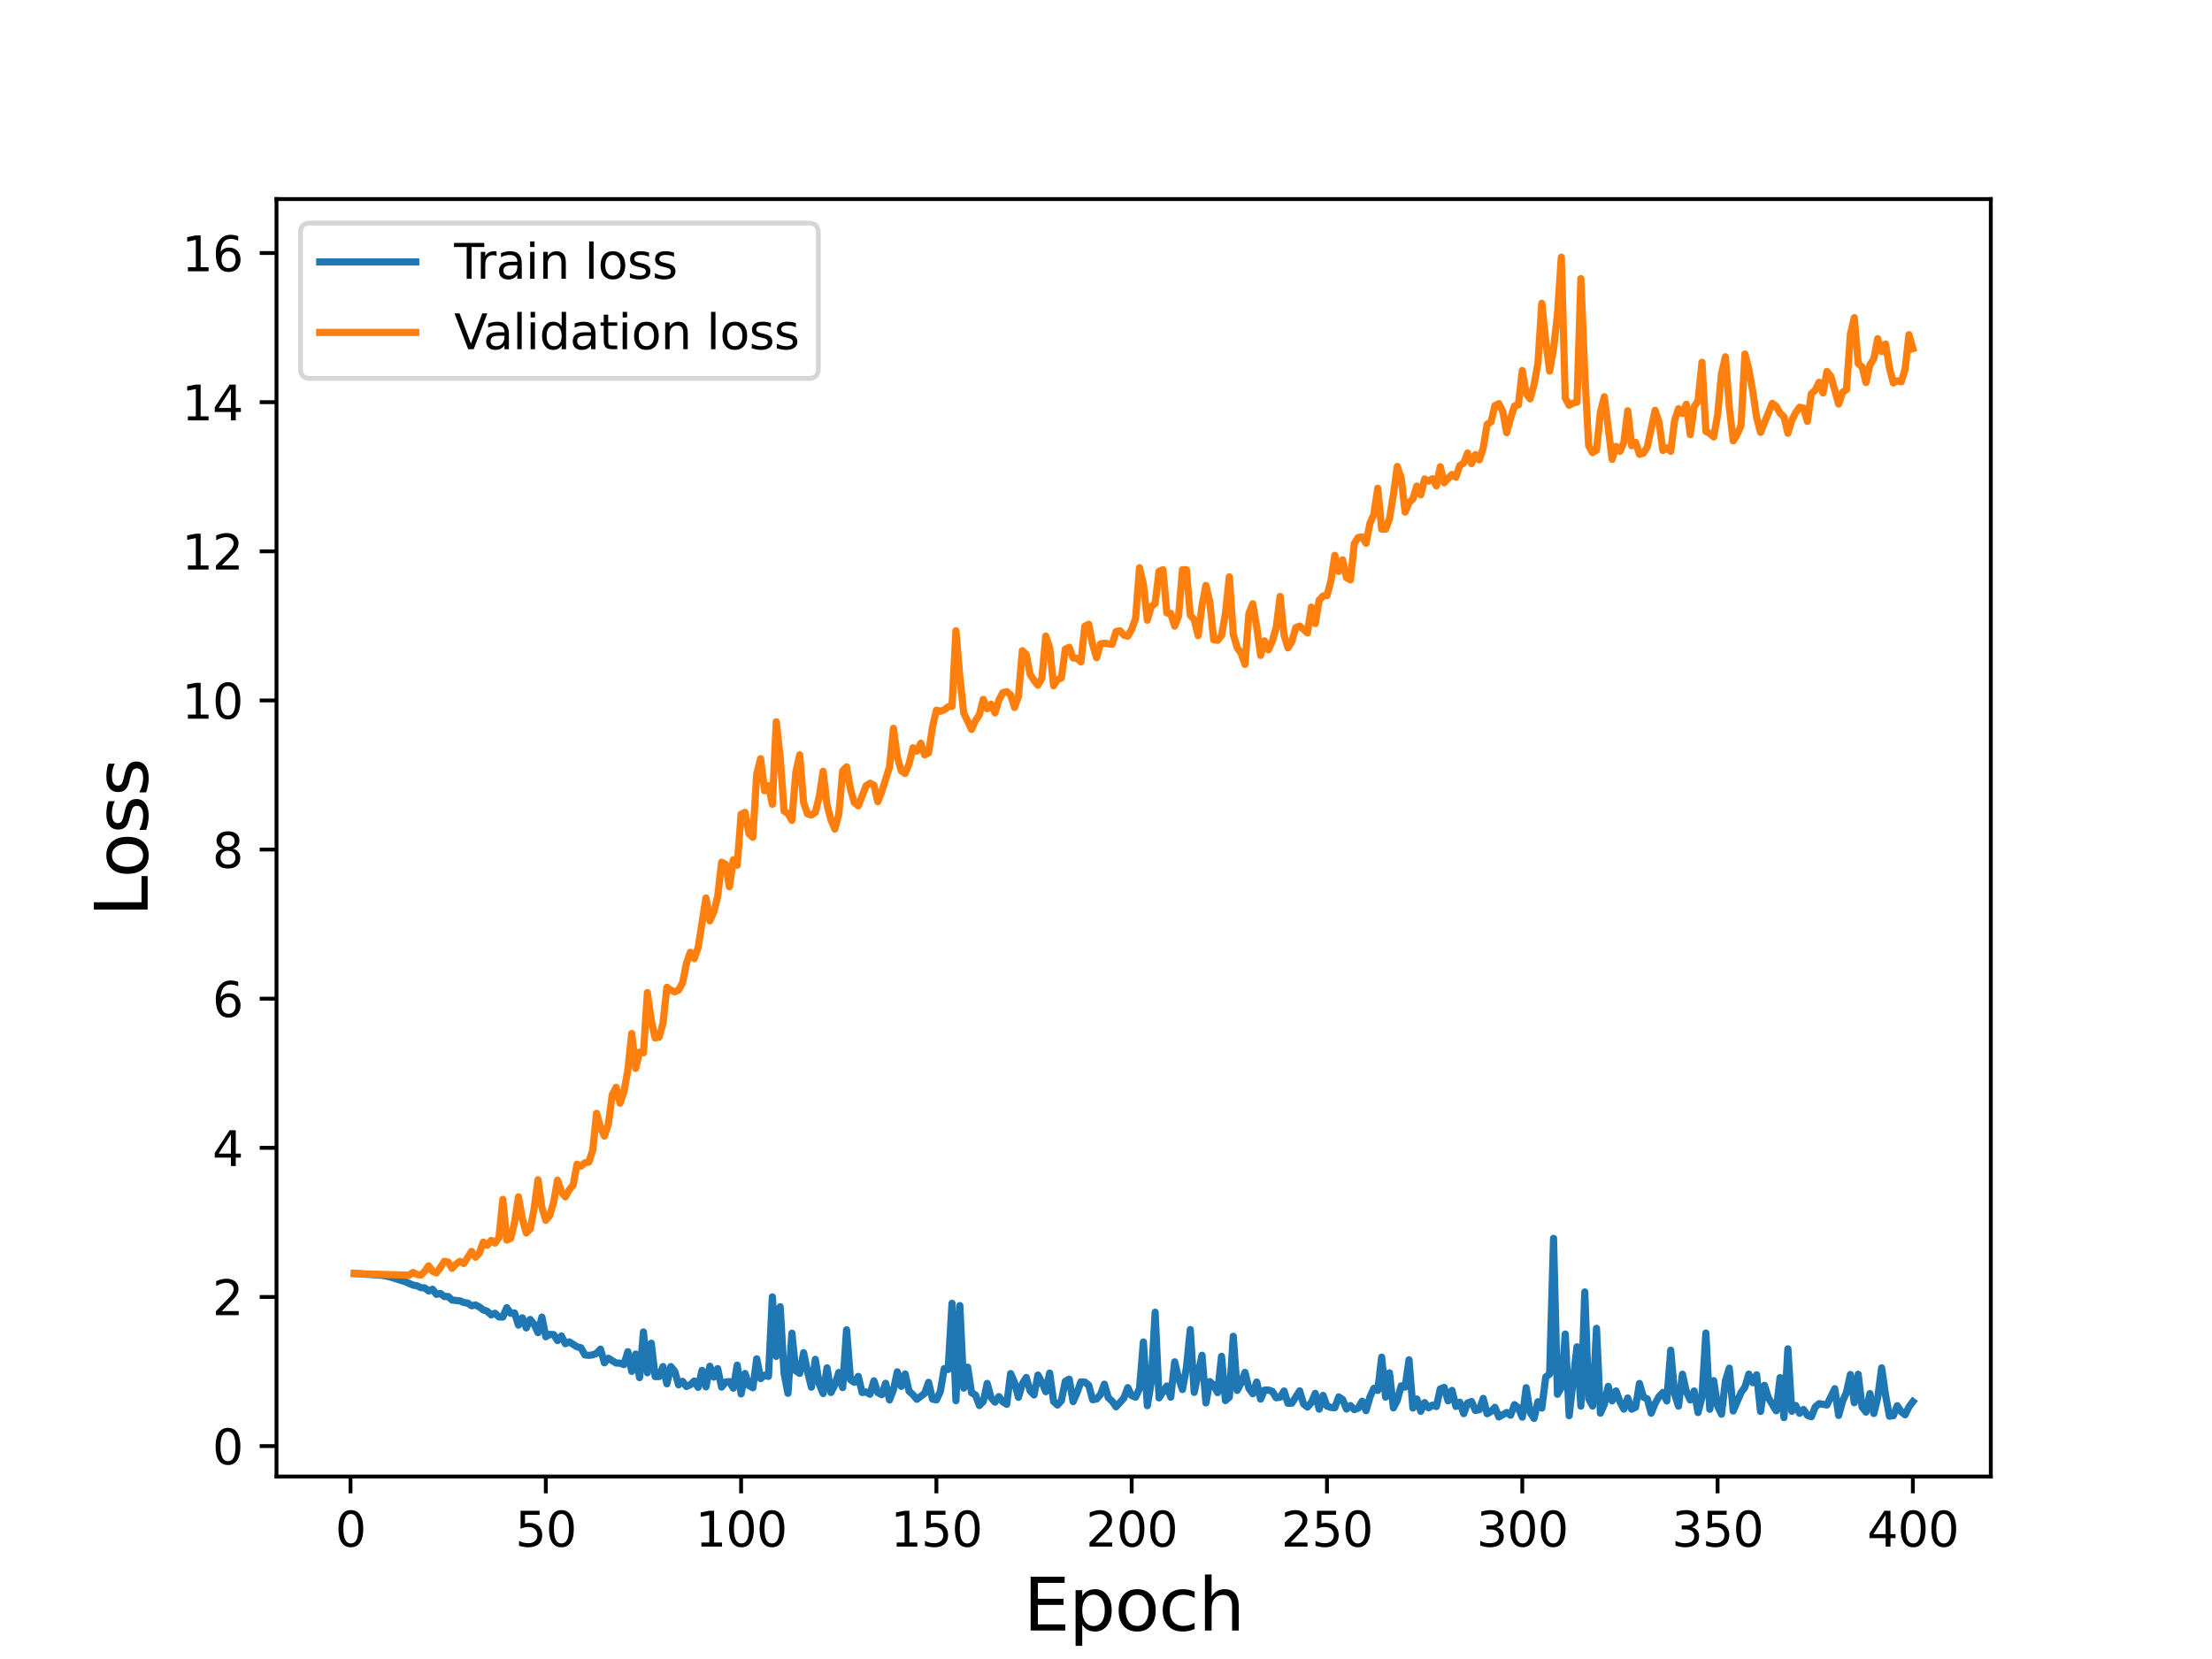 <?xml version="1.0" encoding="utf-8" standalone="no"?>
<!DOCTYPE svg PUBLIC "-//W3C//DTD SVG 1.1//EN"
  "http://www.w3.org/Graphics/SVG/1.1/DTD/svg11.dtd">
<svg height="345.6pt" version="1.1" viewBox="0 0 460.8 345.6" width="460.8pt" xmlns="http://www.w3.org/2000/svg" xmlns:xlink="http://www.w3.org/1999/xlink">
 <defs>
  <style type="text/css">*{stroke-linecap:butt;stroke-linejoin:round;}</style>
 </defs>
 <g id="figure_1">
  <g id="patch_1">
   <path d="M 0 345.6 
L 460.8 345.6 
L 460.8 0 
L 0 0 
z
" style="fill:#ffffff;"/>
  </g>
  <g id="axes_1">
   <g id="patch_2">
    <path d="M 57.6 307.584 
L 414.72 307.584 
L 414.72 41.472 
L 57.6 41.472 
z
" style="fill:#ffffff;"/>
   </g>
   <g id="matplotlib.axis_1">
    <g id="xtick_1">
     <g id="line2d_1">
      <defs>
       <path d="M 0 0 
L 0 3.5 
" id="m214416aaaf" style="stroke:#000000;stroke-width:0.8;"/>
      </defs>
      <g>
       <use style="stroke:#000000;stroke-width:0.8;" x="73.019" xlink:href="#m214416aaaf" y="307.584"/>
      </g>
     </g>
     <g id="text_1">
      <!-- 0 -->
      <g transform="translate(69.838 322.182)scale(0.1 -0.1)">
       <defs>
        <path d="M 2034 4250 
Q 1547 4250 1301 3770 
Q 1056 3291 1056 2328 
Q 1056 1369 1301 889 
Q 1547 409 2034 409 
Q 2525 409 2770 889 
Q 3016 1369 3016 2328 
Q 3016 3291 2770 3770 
Q 2525 4250 2034 4250 
z
M 2034 4750 
Q 2819 4750 3233 4129 
Q 3647 3509 3647 2328 
Q 3647 1150 3233 529 
Q 2819 -91 2034 -91 
Q 1250 -91 836 529 
Q 422 1150 422 2328 
Q 422 3509 836 4129 
Q 1250 4750 2034 4750 
z
" id="DejaVuSans-30" transform="scale(0.016)"/>
       </defs>
       <use xlink:href="#DejaVuSans-30"/>
      </g>
     </g>
    </g>
    <g id="xtick_2">
     <g id="line2d_2">
      <g>
       <use style="stroke:#000000;stroke-width:0.8;" x="113.703" xlink:href="#m214416aaaf" y="307.584"/>
      </g>
     </g>
     <g id="text_2">
      <!-- 50 -->
      <g transform="translate(107.34 322.182)scale(0.1 -0.1)">
       <defs>
        <path d="M 691 4666 
L 3169 4666 
L 3169 4134 
L 1269 4134 
L 1269 2991 
Q 1406 3038 1543 3061 
Q 1681 3084 1819 3084 
Q 2600 3084 3056 2656 
Q 3513 2228 3513 1497 
Q 3513 744 3044 326 
Q 2575 -91 1722 -91 
Q 1428 -91 1123 -41 
Q 819 9 494 109 
L 494 744 
Q 775 591 1075 516 
Q 1375 441 1709 441 
Q 2250 441 2565 725 
Q 2881 1009 2881 1497 
Q 2881 1984 2565 2268 
Q 2250 2553 1709 2553 
Q 1456 2553 1204 2497 
Q 953 2441 691 2322 
L 691 4666 
z
" id="DejaVuSans-35" transform="scale(0.016)"/>
       </defs>
       <use xlink:href="#DejaVuSans-35"/>
       <use x="63.623" xlink:href="#DejaVuSans-30"/>
      </g>
     </g>
    </g>
    <g id="xtick_3">
     <g id="line2d_3">
      <g>
       <use style="stroke:#000000;stroke-width:0.8;" x="154.386" xlink:href="#m214416aaaf" y="307.584"/>
      </g>
     </g>
     <g id="text_3">
      <!-- 100 -->
      <g transform="translate(144.842 322.182)scale(0.1 -0.1)">
       <defs>
        <path d="M 794 531 
L 1825 531 
L 1825 4091 
L 703 3866 
L 703 4441 
L 1819 4666 
L 2450 4666 
L 2450 531 
L 3481 531 
L 3481 0 
L 794 0 
L 794 531 
z
" id="DejaVuSans-31" transform="scale(0.016)"/>
       </defs>
       <use xlink:href="#DejaVuSans-31"/>
       <use x="63.623" xlink:href="#DejaVuSans-30"/>
       <use x="127.246" xlink:href="#DejaVuSans-30"/>
      </g>
     </g>
    </g>
    <g id="xtick_4">
     <g id="line2d_4">
      <g>
       <use style="stroke:#000000;stroke-width:0.8;" x="195.07" xlink:href="#m214416aaaf" y="307.584"/>
      </g>
     </g>
     <g id="text_4">
      <!-- 150 -->
      <g transform="translate(185.526 322.182)scale(0.1 -0.1)">
       <use xlink:href="#DejaVuSans-31"/>
       <use x="63.623" xlink:href="#DejaVuSans-35"/>
       <use x="127.246" xlink:href="#DejaVuSans-30"/>
      </g>
     </g>
    </g>
    <g id="xtick_5">
     <g id="line2d_5">
      <g>
       <use style="stroke:#000000;stroke-width:0.8;" x="235.753" xlink:href="#m214416aaaf" y="307.584"/>
      </g>
     </g>
     <g id="text_5">
      <!-- 200 -->
      <g transform="translate(226.209 322.182)scale(0.1 -0.1)">
       <defs>
        <path d="M 1228 531 
L 3431 531 
L 3431 0 
L 469 0 
L 469 531 
Q 828 903 1448 1529 
Q 2069 2156 2228 2338 
Q 2531 2678 2651 2914 
Q 2772 3150 2772 3378 
Q 2772 3750 2511 3984 
Q 2250 4219 1831 4219 
Q 1534 4219 1204 4116 
Q 875 4013 500 3803 
L 500 4441 
Q 881 4594 1212 4672 
Q 1544 4750 1819 4750 
Q 2544 4750 2975 4387 
Q 3406 4025 3406 3419 
Q 3406 3131 3298 2873 
Q 3191 2616 2906 2266 
Q 2828 2175 2409 1742 
Q 1991 1309 1228 531 
z
" id="DejaVuSans-32" transform="scale(0.016)"/>
       </defs>
       <use xlink:href="#DejaVuSans-32"/>
       <use x="63.623" xlink:href="#DejaVuSans-30"/>
       <use x="127.246" xlink:href="#DejaVuSans-30"/>
      </g>
     </g>
    </g>
    <g id="xtick_6">
     <g id="line2d_6">
      <g>
       <use style="stroke:#000000;stroke-width:0.8;" x="276.437" xlink:href="#m214416aaaf" y="307.584"/>
      </g>
     </g>
     <g id="text_6">
      <!-- 250 -->
      <g transform="translate(266.893 322.182)scale(0.1 -0.1)">
       <use xlink:href="#DejaVuSans-32"/>
       <use x="63.623" xlink:href="#DejaVuSans-35"/>
       <use x="127.246" xlink:href="#DejaVuSans-30"/>
      </g>
     </g>
    </g>
    <g id="xtick_7">
     <g id="line2d_7">
      <g>
       <use style="stroke:#000000;stroke-width:0.8;" x="317.12" xlink:href="#m214416aaaf" y="307.584"/>
      </g>
     </g>
     <g id="text_7">
      <!-- 300 -->
      <g transform="translate(307.576 322.182)scale(0.1 -0.1)">
       <defs>
        <path d="M 2597 2516 
Q 3050 2419 3304 2112 
Q 3559 1806 3559 1356 
Q 3559 666 3084 287 
Q 2609 -91 1734 -91 
Q 1441 -91 1130 -33 
Q 819 25 488 141 
L 488 750 
Q 750 597 1062 519 
Q 1375 441 1716 441 
Q 2309 441 2620 675 
Q 2931 909 2931 1356 
Q 2931 1769 2642 2001 
Q 2353 2234 1838 2234 
L 1294 2234 
L 1294 2753 
L 1863 2753 
Q 2328 2753 2575 2939 
Q 2822 3125 2822 3475 
Q 2822 3834 2567 4026 
Q 2313 4219 1838 4219 
Q 1578 4219 1281 4162 
Q 984 4106 628 3988 
L 628 4550 
Q 988 4650 1302 4700 
Q 1616 4750 1894 4750 
Q 2613 4750 3031 4423 
Q 3450 4097 3450 3541 
Q 3450 3153 3228 2886 
Q 3006 2619 2597 2516 
z
" id="DejaVuSans-33" transform="scale(0.016)"/>
       </defs>
       <use xlink:href="#DejaVuSans-33"/>
       <use x="63.623" xlink:href="#DejaVuSans-30"/>
       <use x="127.246" xlink:href="#DejaVuSans-30"/>
      </g>
     </g>
    </g>
    <g id="xtick_8">
     <g id="line2d_8">
      <g>
       <use style="stroke:#000000;stroke-width:0.8;" x="357.804" xlink:href="#m214416aaaf" y="307.584"/>
      </g>
     </g>
     <g id="text_8">
      <!-- 350 -->
      <g transform="translate(348.26 322.182)scale(0.1 -0.1)">
       <use xlink:href="#DejaVuSans-33"/>
       <use x="63.623" xlink:href="#DejaVuSans-35"/>
       <use x="127.246" xlink:href="#DejaVuSans-30"/>
      </g>
     </g>
    </g>
    <g id="xtick_9">
     <g id="line2d_9">
      <g>
       <use style="stroke:#000000;stroke-width:0.8;" x="398.487" xlink:href="#m214416aaaf" y="307.584"/>
      </g>
     </g>
     <g id="text_9">
      <!-- 400 -->
      <g transform="translate(388.944 322.182)scale(0.1 -0.1)">
       <defs>
        <path d="M 2419 4116 
L 825 1625 
L 2419 1625 
L 2419 4116 
z
M 2253 4666 
L 3047 4666 
L 3047 1625 
L 3713 1625 
L 3713 1100 
L 3047 1100 
L 3047 0 
L 2419 0 
L 2419 1100 
L 313 1100 
L 313 1709 
L 2253 4666 
z
" id="DejaVuSans-34" transform="scale(0.016)"/>
       </defs>
       <use xlink:href="#DejaVuSans-34"/>
       <use x="63.623" xlink:href="#DejaVuSans-30"/>
       <use x="127.246" xlink:href="#DejaVuSans-30"/>
      </g>
     </g>
    </g>
    <g id="text_10">
     <!-- Epoch -->
     <g transform="translate(213.194 339.66)scale(0.15 -0.15)">
      <defs>
       <path d="M 628 4666 
L 3578 4666 
L 3578 4134 
L 1259 4134 
L 1259 2753 
L 3481 2753 
L 3481 2222 
L 1259 2222 
L 1259 531 
L 3634 531 
L 3634 0 
L 628 0 
L 628 4666 
z
" id="DejaVuSans-45" transform="scale(0.016)"/>
       <path d="M 1159 525 
L 1159 -1331 
L 581 -1331 
L 581 3500 
L 1159 3500 
L 1159 2969 
Q 1341 3281 1617 3432 
Q 1894 3584 2278 3584 
Q 2916 3584 3314 3078 
Q 3713 2572 3713 1747 
Q 3713 922 3314 415 
Q 2916 -91 2278 -91 
Q 1894 -91 1617 61 
Q 1341 213 1159 525 
z
M 3116 1747 
Q 3116 2381 2855 2742 
Q 2594 3103 2138 3103 
Q 1681 3103 1420 2742 
Q 1159 2381 1159 1747 
Q 1159 1113 1420 752 
Q 1681 391 2138 391 
Q 2594 391 2855 752 
Q 3116 1113 3116 1747 
z
" id="DejaVuSans-70" transform="scale(0.016)"/>
       <path d="M 1959 3097 
Q 1497 3097 1228 2736 
Q 959 2375 959 1747 
Q 959 1119 1226 758 
Q 1494 397 1959 397 
Q 2419 397 2687 759 
Q 2956 1122 2956 1747 
Q 2956 2369 2687 2733 
Q 2419 3097 1959 3097 
z
M 1959 3584 
Q 2709 3584 3137 3096 
Q 3566 2609 3566 1747 
Q 3566 888 3137 398 
Q 2709 -91 1959 -91 
Q 1206 -91 779 398 
Q 353 888 353 1747 
Q 353 2609 779 3096 
Q 1206 3584 1959 3584 
z
" id="DejaVuSans-6f" transform="scale(0.016)"/>
       <path d="M 3122 3366 
L 3122 2828 
Q 2878 2963 2633 3030 
Q 2388 3097 2138 3097 
Q 1578 3097 1268 2742 
Q 959 2388 959 1747 
Q 959 1106 1268 751 
Q 1578 397 2138 397 
Q 2388 397 2633 464 
Q 2878 531 3122 666 
L 3122 134 
Q 2881 22 2623 -34 
Q 2366 -91 2075 -91 
Q 1284 -91 818 406 
Q 353 903 353 1747 
Q 353 2603 823 3093 
Q 1294 3584 2113 3584 
Q 2378 3584 2631 3529 
Q 2884 3475 3122 3366 
z
" id="DejaVuSans-63" transform="scale(0.016)"/>
       <path d="M 3513 2113 
L 3513 0 
L 2938 0 
L 2938 2094 
Q 2938 2591 2744 2837 
Q 2550 3084 2163 3084 
Q 1697 3084 1428 2787 
Q 1159 2491 1159 1978 
L 1159 0 
L 581 0 
L 581 4863 
L 1159 4863 
L 1159 2956 
Q 1366 3272 1645 3428 
Q 1925 3584 2291 3584 
Q 2894 3584 3203 3211 
Q 3513 2838 3513 2113 
z
" id="DejaVuSans-68" transform="scale(0.016)"/>
      </defs>
      <use xlink:href="#DejaVuSans-45"/>
      <use x="63.184" xlink:href="#DejaVuSans-70"/>
      <use x="126.66" xlink:href="#DejaVuSans-6f"/>
      <use x="187.842" xlink:href="#DejaVuSans-63"/>
      <use x="242.822" xlink:href="#DejaVuSans-68"/>
     </g>
    </g>
   </g>
   <g id="matplotlib.axis_2">
    <g id="ytick_1">
     <g id="line2d_10">
      <defs>
       <path d="M 0 0 
L -3.5 0 
" id="mc7d41cae8c" style="stroke:#000000;stroke-width:0.8;"/>
      </defs>
      <g>
       <use style="stroke:#000000;stroke-width:0.8;" x="57.6" xlink:href="#mc7d41cae8c" y="301.245"/>
      </g>
     </g>
     <g id="text_11">
      <!-- 0 -->
      <g transform="translate(44.237 305.045)scale(0.1 -0.1)">
       <use xlink:href="#DejaVuSans-30"/>
      </g>
     </g>
    </g>
    <g id="ytick_2">
     <g id="line2d_11">
      <g>
       <use style="stroke:#000000;stroke-width:0.8;" x="57.6" xlink:href="#mc7d41cae8c" y="270.179"/>
      </g>
     </g>
     <g id="text_12">
      <!-- 2 -->
      <g transform="translate(44.237 273.978)scale(0.1 -0.1)">
       <use xlink:href="#DejaVuSans-32"/>
      </g>
     </g>
    </g>
    <g id="ytick_3">
     <g id="line2d_12">
      <g>
       <use style="stroke:#000000;stroke-width:0.8;" x="57.6" xlink:href="#mc7d41cae8c" y="239.112"/>
      </g>
     </g>
     <g id="text_13">
      <!-- 4 -->
      <g transform="translate(44.237 242.912)scale(0.1 -0.1)">
       <use xlink:href="#DejaVuSans-34"/>
      </g>
     </g>
    </g>
    <g id="ytick_4">
     <g id="line2d_13">
      <g>
       <use style="stroke:#000000;stroke-width:0.8;" x="57.6" xlink:href="#mc7d41cae8c" y="208.046"/>
      </g>
     </g>
     <g id="text_14">
      <!-- 6 -->
      <g transform="translate(44.237 211.845)scale(0.1 -0.1)">
       <defs>
        <path d="M 2113 2584 
Q 1688 2584 1439 2293 
Q 1191 2003 1191 1497 
Q 1191 994 1439 701 
Q 1688 409 2113 409 
Q 2538 409 2786 701 
Q 3034 994 3034 1497 
Q 3034 2003 2786 2293 
Q 2538 2584 2113 2584 
z
M 3366 4563 
L 3366 3988 
Q 3128 4100 2886 4159 
Q 2644 4219 2406 4219 
Q 1781 4219 1451 3797 
Q 1122 3375 1075 2522 
Q 1259 2794 1537 2939 
Q 1816 3084 2150 3084 
Q 2853 3084 3261 2657 
Q 3669 2231 3669 1497 
Q 3669 778 3244 343 
Q 2819 -91 2113 -91 
Q 1303 -91 875 529 
Q 447 1150 447 2328 
Q 447 3434 972 4092 
Q 1497 4750 2381 4750 
Q 2619 4750 2861 4703 
Q 3103 4656 3366 4563 
z
" id="DejaVuSans-36" transform="scale(0.016)"/>
       </defs>
       <use xlink:href="#DejaVuSans-36"/>
      </g>
     </g>
    </g>
    <g id="ytick_5">
     <g id="line2d_14">
      <g>
       <use style="stroke:#000000;stroke-width:0.8;" x="57.6" xlink:href="#mc7d41cae8c" y="176.979"/>
      </g>
     </g>
     <g id="text_15">
      <!-- 8 -->
      <g transform="translate(44.237 180.778)scale(0.1 -0.1)">
       <defs>
        <path d="M 2034 2216 
Q 1584 2216 1326 1975 
Q 1069 1734 1069 1313 
Q 1069 891 1326 650 
Q 1584 409 2034 409 
Q 2484 409 2743 651 
Q 3003 894 3003 1313 
Q 3003 1734 2745 1975 
Q 2488 2216 2034 2216 
z
M 1403 2484 
Q 997 2584 770 2862 
Q 544 3141 544 3541 
Q 544 4100 942 4425 
Q 1341 4750 2034 4750 
Q 2731 4750 3128 4425 
Q 3525 4100 3525 3541 
Q 3525 3141 3298 2862 
Q 3072 2584 2669 2484 
Q 3125 2378 3379 2068 
Q 3634 1759 3634 1313 
Q 3634 634 3220 271 
Q 2806 -91 2034 -91 
Q 1263 -91 848 271 
Q 434 634 434 1313 
Q 434 1759 690 2068 
Q 947 2378 1403 2484 
z
M 1172 3481 
Q 1172 3119 1398 2916 
Q 1625 2713 2034 2713 
Q 2441 2713 2670 2916 
Q 2900 3119 2900 3481 
Q 2900 3844 2670 4047 
Q 2441 4250 2034 4250 
Q 1625 4250 1398 4047 
Q 1172 3844 1172 3481 
z
" id="DejaVuSans-38" transform="scale(0.016)"/>
       </defs>
       <use xlink:href="#DejaVuSans-38"/>
      </g>
     </g>
    </g>
    <g id="ytick_6">
     <g id="line2d_15">
      <g>
       <use style="stroke:#000000;stroke-width:0.8;" x="57.6" xlink:href="#mc7d41cae8c" y="145.913"/>
      </g>
     </g>
     <g id="text_16">
      <!-- 10 -->
      <g transform="translate(37.875 149.712)scale(0.1 -0.1)">
       <use xlink:href="#DejaVuSans-31"/>
       <use x="63.623" xlink:href="#DejaVuSans-30"/>
      </g>
     </g>
    </g>
    <g id="ytick_7">
     <g id="line2d_16">
      <g>
       <use style="stroke:#000000;stroke-width:0.8;" x="57.6" xlink:href="#mc7d41cae8c" y="114.846"/>
      </g>
     </g>
     <g id="text_17">
      <!-- 12 -->
      <g transform="translate(37.875 118.645)scale(0.1 -0.1)">
       <use xlink:href="#DejaVuSans-31"/>
       <use x="63.623" xlink:href="#DejaVuSans-32"/>
      </g>
     </g>
    </g>
    <g id="ytick_8">
     <g id="line2d_17">
      <g>
       <use style="stroke:#000000;stroke-width:0.8;" x="57.6" xlink:href="#mc7d41cae8c" y="83.779"/>
      </g>
     </g>
     <g id="text_18">
      <!-- 14 -->
      <g transform="translate(37.875 87.579)scale(0.1 -0.1)">
       <use xlink:href="#DejaVuSans-31"/>
       <use x="63.623" xlink:href="#DejaVuSans-34"/>
      </g>
     </g>
    </g>
    <g id="ytick_9">
     <g id="line2d_18">
      <g>
       <use style="stroke:#000000;stroke-width:0.8;" x="57.6" xlink:href="#mc7d41cae8c" y="52.713"/>
      </g>
     </g>
     <g id="text_19">
      <!-- 16 -->
      <g transform="translate(37.875 56.512)scale(0.1 -0.1)">
       <use xlink:href="#DejaVuSans-31"/>
       <use x="63.623" xlink:href="#DejaVuSans-36"/>
      </g>
     </g>
    </g>
    <g id="text_20">
     <!-- Loss -->
     <g transform="translate(30.755 190.979)rotate(-90)scale(0.15 -0.15)">
      <defs>
       <path d="M 628 4666 
L 1259 4666 
L 1259 531 
L 3531 531 
L 3531 0 
L 628 0 
L 628 4666 
z
" id="DejaVuSans-4c" transform="scale(0.016)"/>
       <path d="M 2834 3397 
L 2834 2853 
Q 2591 2978 2328 3040 
Q 2066 3103 1784 3103 
Q 1356 3103 1142 2972 
Q 928 2841 928 2578 
Q 928 2378 1081 2264 
Q 1234 2150 1697 2047 
L 1894 2003 
Q 2506 1872 2764 1633 
Q 3022 1394 3022 966 
Q 3022 478 2636 193 
Q 2250 -91 1575 -91 
Q 1294 -91 989 -36 
Q 684 19 347 128 
L 347 722 
Q 666 556 975 473 
Q 1284 391 1588 391 
Q 1994 391 2212 530 
Q 2431 669 2431 922 
Q 2431 1156 2273 1281 
Q 2116 1406 1581 1522 
L 1381 1569 
Q 847 1681 609 1914 
Q 372 2147 372 2553 
Q 372 3047 722 3315 
Q 1072 3584 1716 3584 
Q 2034 3584 2315 3537 
Q 2597 3491 2834 3397 
z
" id="DejaVuSans-73" transform="scale(0.016)"/>
      </defs>
      <use xlink:href="#DejaVuSans-4c"/>
      <use x="53.963" xlink:href="#DejaVuSans-6f"/>
      <use x="115.145" xlink:href="#DejaVuSans-73"/>
      <use x="167.244" xlink:href="#DejaVuSans-73"/>
     </g>
    </g>
   </g>
   <g id="line2d_19">
    <path clip-path="url(#pbbe9c2a01d)" d="M 73.833 265.288 
L 79.528 265.663 
L 81.156 265.98 
L 84.41 267.001 
L 86.038 267.712 
L 86.851 267.843 
L 87.665 268.248 
L 88.479 268.294 
L 89.292 268.937 
L 90.106 268.58 
L 90.92 269.637 
L 91.733 269.45 
L 92.547 270.084 
L 93.361 270.085 
L 94.174 270.827 
L 95.802 270.991 
L 96.616 271.347 
L 97.429 271.454 
L 98.243 272.01 
L 99.057 271.845 
L 99.87 272.265 
L 100.684 272.885 
L 101.498 273.155 
L 102.311 273.917 
L 103.125 273.57 
L 103.939 274.349 
L 104.752 274.364 
L 105.566 272.418 
L 106.38 273.588 
L 107.193 273.518 
L 108.007 276.047 
L 108.821 274.527 
L 109.634 276.627 
L 110.448 274.866 
L 111.262 275.861 
L 112.075 277.608 
L 112.889 274.379 
L 113.703 278.472 
L 114.516 277.967 
L 115.33 278.024 
L 116.144 279.264 
L 116.957 278.311 
L 117.771 279.915 
L 118.585 279.534 
L 120.212 280.565 
L 121.026 280.764 
L 121.839 282.251 
L 122.653 282.348 
L 123.467 282.232 
L 124.28 281.939 
L 125.094 281.051 
L 125.908 283.902 
L 126.721 282.946 
L 128.349 283.945 
L 129.162 283.969 
L 129.976 284.278 
L 130.79 281.586 
L 131.603 285.674 
L 132.417 282.079 
L 133.231 286.979 
L 134.044 277.473 
L 134.858 285.976 
L 135.672 279.82 
L 136.485 286.768 
L 137.299 286.756 
L 138.113 284.683 
L 138.926 288.271 
L 139.74 284.689 
L 140.554 285.655 
L 141.367 288.486 
L 142.181 287.755 
L 142.995 288.831 
L 143.808 288.472 
L 144.622 287.692 
L 145.436 289.008 
L 146.249 285.476 
L 147.063 288.915 
L 147.877 284.617 
L 148.69 286.876 
L 149.504 285.104 
L 150.318 288.956 
L 151.131 287.909 
L 151.945 287.814 
L 152.759 289.181 
L 153.572 284.385 
L 154.386 290.375 
L 155.2 286.114 
L 156.013 288.641 
L 156.827 289.101 
L 157.641 283.065 
L 158.454 287.192 
L 159.268 286.462 
L 160.082 286.73 
L 160.895 270.167 
L 161.709 282.556 
L 162.523 272.224 
L 163.336 286.105 
L 164.15 290.252 
L 164.964 277.732 
L 165.777 285.583 
L 166.591 286.101 
L 167.405 281.789 
L 168.219 285.728 
L 169.032 288.978 
L 169.846 283.178 
L 170.66 288.303 
L 171.473 290.292 
L 172.287 284.944 
L 173.101 290.084 
L 173.914 288.505 
L 174.728 285.918 
L 175.542 289.065 
L 176.355 277.024 
L 177.169 287.438 
L 177.983 287.96 
L 178.796 286.727 
L 179.61 290.099 
L 180.424 289.963 
L 181.237 290.447 
L 182.051 287.65 
L 182.865 290.126 
L 183.678 290.535 
L 184.492 288.161 
L 185.306 291.63 
L 186.119 289.504 
L 186.933 285.776 
L 187.747 288.799 
L 188.56 286.233 
L 189.374 289.818 
L 190.188 290.54 
L 191.001 291.503 
L 192.629 290.251 
L 193.442 287.969 
L 194.256 291.461 
L 195.07 291.625 
L 195.883 289.895 
L 196.697 285.109 
L 197.511 285.287 
L 198.324 271.504 
L 199.138 291.788 
L 199.952 271.982 
L 200.765 289.167 
L 201.579 284.808 
L 202.393 290.122 
L 203.206 290.6 
L 204.02 292.787 
L 204.834 291.961 
L 205.647 288.192 
L 206.461 291.15 
L 207.275 292.094 
L 208.088 290.933 
L 208.902 292.04 
L 209.716 292.539 
L 210.529 286.142 
L 211.343 287.982 
L 212.157 291.088 
L 212.97 288.291 
L 213.784 286.953 
L 214.598 289.742 
L 215.411 290.599 
L 216.225 286.446 
L 217.039 287.936 
L 217.852 289.914 
L 218.666 286.044 
L 219.48 291.951 
L 220.293 292.69 
L 221.107 291.775 
L 221.921 287.756 
L 222.734 287.301 
L 223.548 291.985 
L 224.362 290.122 
L 225.175 287.87 
L 225.989 287.922 
L 226.803 288.571 
L 227.616 291.582 
L 228.43 291.437 
L 229.244 290.522 
L 230.057 288.351 
L 230.871 291.15 
L 231.685 291.903 
L 232.498 293.06 
L 234.126 291.24 
L 234.939 289.07 
L 235.753 290.736 
L 236.567 291.055 
L 237.381 289.247 
L 238.194 279.555 
L 239.008 292.826 
L 239.822 287.971 
L 240.635 273.361 
L 241.449 291.21 
L 243.076 288.722 
L 243.89 291.054 
L 244.704 283.699 
L 245.517 287.099 
L 246.331 289.457 
L 247.145 284.972 
L 247.958 276.977 
L 248.772 290.061 
L 250.399 282.329 
L 251.213 292.25 
L 252.027 287.809 
L 252.84 288.564 
L 253.654 290.117 
L 254.468 282.555 
L 255.281 291.762 
L 256.095 291.049 
L 256.909 278.368 
L 257.722 289.655 
L 258.536 288.123 
L 259.35 285.892 
L 260.163 289.217 
L 260.977 290.34 
L 261.791 287.902 
L 262.604 291.458 
L 263.418 289.583 
L 264.232 289.573 
L 265.045 289.855 
L 265.859 291.179 
L 266.673 291.066 
L 267.486 289.768 
L 268.3 292.329 
L 269.114 292.308 
L 270.741 289.745 
L 271.555 292.473 
L 272.368 293.116 
L 273.182 292.176 
L 273.996 290.264 
L 274.809 293.552 
L 275.623 290.689 
L 276.437 292.923 
L 277.25 293.196 
L 278.064 293.26 
L 278.878 291.003 
L 279.691 291.546 
L 280.505 293.519 
L 281.319 292.813 
L 282.132 293.654 
L 282.946 293.33 
L 283.76 291.896 
L 284.573 293.861 
L 285.387 291.007 
L 286.201 289.22 
L 287.014 289.648 
L 287.828 282.73 
L 288.642 291.041 
L 289.455 285.986 
L 290.269 293.283 
L 291.083 291.695 
L 291.896 288.695 
L 292.71 288.958 
L 293.524 283.272 
L 294.337 293.317 
L 295.151 291.438 
L 295.965 293.995 
L 296.778 292.188 
L 297.592 293.275 
L 298.406 292.717 
L 299.219 293.016 
L 300.033 289.342 
L 300.847 289.025 
L 301.66 291.822 
L 302.474 289.649 
L 303.288 292.985 
L 304.101 292.096 
L 304.915 294.484 
L 305.729 292.256 
L 306.543 291.96 
L 307.356 293.837 
L 308.17 293.667 
L 308.984 291.318 
L 309.797 294.509 
L 310.611 294.037 
L 311.425 293.168 
L 312.238 295.174 
L 313.866 294.249 
L 314.679 294.817 
L 315.493 292.616 
L 316.307 293.288 
L 317.12 295.221 
L 317.934 289.089 
L 318.748 294.21 
L 319.561 295.488 
L 320.375 292.011 
L 321.189 293.329 
L 322.002 286.859 
L 322.816 286.242 
L 323.63 257.971 
L 324.443 290.45 
L 325.257 289.043 
L 326.071 277.908 
L 326.884 294.914 
L 328.512 280.568 
L 329.325 292.914 
L 330.139 269.136 
L 330.953 291.414 
L 331.766 292.91 
L 332.58 276.717 
L 333.394 294.392 
L 334.207 292.572 
L 335.021 288.801 
L 335.835 291.837 
L 336.648 289.769 
L 337.462 292.005 
L 338.276 293.552 
L 339.089 291.235 
L 339.903 293.567 
L 340.717 293.162 
L 341.53 288.201 
L 342.344 291.036 
L 343.158 291.42 
L 343.971 294.396 
L 344.785 292.387 
L 345.599 290.933 
L 346.412 290.072 
L 347.226 291.846 
L 348.04 281.272 
L 348.853 290.412 
L 349.667 292.929 
L 350.481 286.274 
L 351.294 289.884 
L 352.108 291.638 
L 352.922 289.77 
L 353.735 294.258 
L 354.549 291.052 
L 355.363 277.693 
L 356.176 293.574 
L 356.99 287.615 
L 357.804 292.877 
L 358.617 294.605 
L 359.431 287.708 
L 360.245 285.006 
L 361.058 293.934 
L 362.686 290.092 
L 363.499 288.963 
L 364.313 286.25 
L 365.127 288.029 
L 365.94 286.389 
L 366.754 294.033 
L 367.568 288.588 
L 368.381 291.187 
L 370.009 293.895 
L 370.822 286.983 
L 371.636 295.313 
L 372.45 280.988 
L 373.263 293.995 
L 374.077 292.791 
L 374.891 294.42 
L 375.704 293.624 
L 376.518 294.838 
L 377.332 295.133 
L 378.146 293.111 
L 378.959 292.405 
L 380.587 292.682 
L 382.214 289.291 
L 383.028 294.858 
L 383.841 291.909 
L 384.655 290.062 
L 385.469 286.33 
L 386.282 292.216 
L 387.096 286.282 
L 387.91 293.122 
L 388.723 294.168 
L 389.537 290.314 
L 390.351 294.458 
L 391.164 291.155 
L 391.978 284.948 
L 392.792 290.61 
L 393.605 295.022 
L 394.419 294.915 
L 395.233 292.845 
L 396.046 294.054 
L 396.86 294.728 
L 397.674 293.08 
L 398.487 291.997 
L 398.487 291.997 
" style="fill:none;stroke:#1f77b4;stroke-linecap:square;stroke-width:1.5;"/>
   </g>
   <g id="line2d_20">
    <path clip-path="url(#pbbe9c2a01d)" d="M 73.833 265.31 
L 85.224 265.648 
L 86.038 265.078 
L 86.851 265.493 
L 87.665 265.618 
L 88.479 264.849 
L 89.292 263.693 
L 90.106 264.824 
L 90.92 265.172 
L 91.733 264.065 
L 92.547 262.757 
L 93.361 262.916 
L 94.174 264.213 
L 94.988 263.346 
L 95.802 262.776 
L 96.616 263.216 
L 98.243 260.686 
L 99.057 261.898 
L 99.87 261.005 
L 100.684 258.749 
L 101.498 259.425 
L 102.311 258.41 
L 103.125 258.955 
L 103.939 257.794 
L 104.752 249.852 
L 105.566 258.341 
L 106.38 257.978 
L 107.193 254.644 
L 108.007 249.315 
L 108.821 253.943 
L 109.634 256.852 
L 110.448 256.008 
L 111.262 251.853 
L 112.075 245.762 
L 112.889 251.53 
L 113.703 254.213 
L 114.516 253.227 
L 115.33 250.463 
L 116.144 245.858 
L 116.957 248.306 
L 117.771 249.329 
L 118.585 247.865 
L 119.398 246.867 
L 120.212 242.518 
L 121.026 242.93 
L 121.839 242.241 
L 122.653 242.095 
L 123.467 239.669 
L 124.28 231.924 
L 125.094 234.901 
L 125.908 236.661 
L 126.721 234.241 
L 127.535 228.111 
L 128.349 226.5 
L 129.162 229.82 
L 129.976 227.444 
L 130.79 222.936 
L 131.603 215.302 
L 132.417 222.568 
L 133.231 219.172 
L 134.044 219.33 
L 134.858 206.778 
L 135.672 212.588 
L 136.485 216.233 
L 137.299 216.055 
L 138.113 213.227 
L 138.926 205.678 
L 139.74 206.275 
L 140.554 206.611 
L 141.367 206.257 
L 142.181 204.768 
L 142.995 200.725 
L 143.808 198.376 
L 144.622 199.701 
L 145.436 197.399 
L 147.063 187.057 
L 147.877 191.835 
L 148.69 189.997 
L 149.504 186.803 
L 150.318 179.616 
L 151.131 180.03 
L 151.945 184.73 
L 152.759 179.118 
L 153.572 180.251 
L 154.386 169.617 
L 155.2 169.229 
L 156.013 173.668 
L 156.827 174.424 
L 157.641 161.268 
L 158.454 158.052 
L 159.268 164.73 
L 160.082 163.652 
L 160.895 167.546 
L 161.709 150.363 
L 162.523 157.693 
L 163.336 168.96 
L 164.15 169.462 
L 164.964 170.894 
L 165.777 160.887 
L 166.591 157.26 
L 167.405 167.197 
L 168.219 169.551 
L 169.032 169.775 
L 169.846 169.252 
L 170.66 165.984 
L 171.473 160.671 
L 172.287 167.665 
L 173.101 170.779 
L 173.914 172.711 
L 174.728 169.64 
L 175.542 160.596 
L 176.355 159.737 
L 177.169 164.413 
L 177.983 167.204 
L 178.796 167.865 
L 180.424 163.689 
L 181.237 163.159 
L 182.051 163.554 
L 182.865 167.005 
L 183.678 164.952 
L 185.306 159.758 
L 186.119 151.717 
L 186.933 157.744 
L 187.747 160.573 
L 188.56 161.133 
L 189.374 159.135 
L 190.188 155.775 
L 191.001 156.484 
L 191.815 154.83 
L 192.629 157.245 
L 193.442 156.85 
L 194.256 151.449 
L 195.07 147.938 
L 195.883 148.173 
L 196.697 147.878 
L 197.511 147.245 
L 198.324 147.149 
L 199.138 131.394 
L 199.952 141.051 
L 200.765 148.521 
L 202.393 151.944 
L 203.206 150.109 
L 204.02 148.91 
L 204.834 145.689 
L 205.647 147.649 
L 206.461 146.691 
L 207.275 148.508 
L 208.088 145.849 
L 208.902 144.296 
L 209.716 144.093 
L 210.529 144.751 
L 211.343 147.371 
L 212.157 145.098 
L 212.97 135.553 
L 213.784 136.347 
L 214.598 140.482 
L 215.411 141.747 
L 216.225 142.743 
L 217.039 141.289 
L 217.852 132.503 
L 218.666 134.915 
L 219.48 142.85 
L 220.293 141.593 
L 221.107 141.228 
L 221.921 135.239 
L 222.734 134.839 
L 223.548 137.061 
L 224.362 137.146 
L 225.175 137.892 
L 225.989 130.471 
L 226.803 130.048 
L 227.616 134.259 
L 228.43 137.017 
L 229.244 134.133 
L 230.057 133.985 
L 231.685 134.223 
L 232.498 131.561 
L 233.312 131.401 
L 234.126 132.295 
L 234.939 132.525 
L 235.753 131.081 
L 236.567 128.814 
L 237.381 118.263 
L 238.194 121.724 
L 239.008 129.201 
L 239.822 126.373 
L 240.635 125.71 
L 241.449 119.012 
L 242.263 118.674 
L 243.076 127.693 
L 243.89 127.779 
L 244.704 130.435 
L 245.517 128.31 
L 246.331 118.686 
L 247.145 118.683 
L 247.958 128.169 
L 248.772 129.071 
L 249.586 132.406 
L 250.399 126.202 
L 251.213 121.953 
L 252.027 125.347 
L 252.84 133.278 
L 253.654 133.396 
L 254.468 132.373 
L 255.281 127.809 
L 256.095 120.164 
L 256.909 132.109 
L 257.722 134.936 
L 258.536 136.045 
L 259.35 138.402 
L 260.163 127.814 
L 260.977 125.771 
L 261.791 130.572 
L 262.604 136.535 
L 263.418 133.514 
L 264.232 135.383 
L 265.045 133.579 
L 265.859 130.707 
L 266.673 124.246 
L 267.486 132.281 
L 268.3 134.962 
L 269.114 133.664 
L 269.927 130.749 
L 270.741 130.422 
L 272.368 131.844 
L 273.182 126.478 
L 273.996 129.904 
L 274.809 125.024 
L 275.623 124.151 
L 276.437 124.058 
L 277.25 121.062 
L 278.064 115.683 
L 278.878 119.053 
L 279.691 116.624 
L 280.505 120.333 
L 281.319 120.801 
L 282.132 113.227 
L 282.946 111.966 
L 283.76 111.842 
L 284.573 113.17 
L 285.387 109.002 
L 286.201 107.165 
L 287.014 101.72 
L 287.828 110.22 
L 288.642 110.244 
L 289.455 108.053 
L 290.269 103.043 
L 291.083 97.174 
L 291.896 99.604 
L 292.71 106.678 
L 293.524 104.712 
L 294.337 103.934 
L 295.151 101.259 
L 295.965 103.088 
L 296.778 99.777 
L 297.592 100.233 
L 298.406 99.736 
L 299.219 101.224 
L 300.033 97.218 
L 300.847 100.581 
L 302.474 98.838 
L 303.288 99.408 
L 304.101 96.977 
L 304.915 96.462 
L 305.729 94.381 
L 306.543 96.586 
L 307.356 94.706 
L 308.17 95.807 
L 308.984 93.32 
L 309.797 88.393 
L 310.611 87.885 
L 311.425 84.511 
L 312.238 84.079 
L 313.052 85.669 
L 313.866 90.141 
L 314.679 87.13 
L 315.493 84.58 
L 316.307 84.356 
L 317.12 77.184 
L 317.934 81.992 
L 318.748 83.098 
L 319.561 80.16 
L 320.375 75.734 
L 321.189 63.19 
L 322.002 70.993 
L 322.816 77.305 
L 323.63 72.703 
L 324.443 65.568 
L 325.257 53.568 
L 326.071 82.906 
L 326.884 84.42 
L 327.698 83.971 
L 328.512 83.772 
L 329.325 58.046 
L 330.139 77.909 
L 330.953 92.87 
L 331.766 94.298 
L 332.58 93.785 
L 333.394 85.858 
L 334.207 82.654 
L 335.835 95.684 
L 336.648 93.004 
L 337.462 94.024 
L 338.276 92.165 
L 339.089 85.564 
L 339.903 92.857 
L 340.717 92.149 
L 341.53 94.637 
L 342.344 94.411 
L 343.158 93.107 
L 344.785 85.477 
L 345.599 87.923 
L 346.412 93.844 
L 347.226 93.287 
L 348.04 94.019 
L 348.853 87.592 
L 349.667 85.141 
L 350.481 86.135 
L 351.294 84.215 
L 352.108 90.513 
L 352.922 84.714 
L 353.735 83.509 
L 354.549 75.463 
L 355.363 89.867 
L 356.176 90.272 
L 356.99 91.029 
L 357.804 86.492 
L 358.617 77.912 
L 359.431 74.328 
L 360.245 84.811 
L 361.058 91.834 
L 361.872 90.523 
L 362.686 88.635 
L 363.499 73.75 
L 364.313 76.916 
L 365.127 81.504 
L 365.94 86.966 
L 366.754 90.072 
L 369.195 84.026 
L 370.009 84.625 
L 370.822 86.079 
L 371.636 86.847 
L 372.45 90.262 
L 373.263 87.558 
L 374.077 85.957 
L 374.891 84.83 
L 375.704 85.03 
L 376.518 87.786 
L 377.332 82.033 
L 378.146 81.275 
L 378.959 79.638 
L 379.773 81.867 
L 380.587 77.374 
L 381.4 78.388 
L 383.028 84.171 
L 383.841 81.708 
L 384.655 81.159 
L 385.469 69.688 
L 386.282 66.178 
L 387.096 75.739 
L 387.91 76.417 
L 388.723 79.697 
L 389.537 76.006 
L 390.351 74.744 
L 391.164 70.555 
L 391.978 73.242 
L 392.792 71.662 
L 393.605 76.641 
L 394.419 79.779 
L 395.233 79.334 
L 396.046 79.548 
L 396.86 76.969 
L 397.674 69.723 
L 398.487 72.631 
L 398.487 72.631 
" style="fill:none;stroke:#ff7f0e;stroke-linecap:square;stroke-width:1.5;"/>
   </g>
   <g id="patch_3">
    <path d="M 57.6 307.584 
L 57.6 41.472 
" style="fill:none;stroke:#000000;stroke-linecap:square;stroke-linejoin:miter;stroke-width:0.8;"/>
   </g>
   <g id="patch_4">
    <path d="M 414.72 307.584 
L 414.72 41.472 
" style="fill:none;stroke:#000000;stroke-linecap:square;stroke-linejoin:miter;stroke-width:0.8;"/>
   </g>
   <g id="patch_5">
    <path d="M 57.6 307.584 
L 414.72 307.584 
" style="fill:none;stroke:#000000;stroke-linecap:square;stroke-linejoin:miter;stroke-width:0.8;"/>
   </g>
   <g id="patch_6">
    <path d="M 57.6 41.472 
L 414.72 41.472 
" style="fill:none;stroke:#000000;stroke-linecap:square;stroke-linejoin:miter;stroke-width:0.8;"/>
   </g>
   <g id="legend_1">
    <g id="patch_7">
     <path d="M 64.6 78.828 
L 168.475 78.828 
Q 170.475 78.828 170.475 76.828 
L 170.475 48.472 
Q 170.475 46.472 168.475 46.472 
L 64.6 46.472 
Q 62.6 46.472 62.6 48.472 
L 62.6 76.828 
Q 62.6 78.828 64.6 78.828 
z
" style="fill:#ffffff;opacity:0.8;stroke:#cccccc;stroke-linejoin:miter;"/>
    </g>
    <g id="line2d_21">
     <path d="M 66.6 54.57 
L 86.6 54.57 
" style="fill:none;stroke:#1f77b4;stroke-linecap:square;stroke-width:1.5;"/>
    </g>
    <g id="line2d_22"/>
    <g id="text_21">
     <!-- Train loss -->
     <g transform="translate(94.6 58.07)scale(0.1 -0.1)">
      <defs>
       <path d="M -19 4666 
L 3928 4666 
L 3928 4134 
L 2272 4134 
L 2272 0 
L 1638 0 
L 1638 4134 
L -19 4134 
L -19 4666 
z
" id="DejaVuSans-54" transform="scale(0.016)"/>
       <path d="M 2631 2963 
Q 2534 3019 2420 3045 
Q 2306 3072 2169 3072 
Q 1681 3072 1420 2755 
Q 1159 2438 1159 1844 
L 1159 0 
L 581 0 
L 581 3500 
L 1159 3500 
L 1159 2956 
Q 1341 3275 1631 3429 
Q 1922 3584 2338 3584 
Q 2397 3584 2469 3576 
Q 2541 3569 2628 3553 
L 2631 2963 
z
" id="DejaVuSans-72" transform="scale(0.016)"/>
       <path d="M 2194 1759 
Q 1497 1759 1228 1600 
Q 959 1441 959 1056 
Q 959 750 1161 570 
Q 1363 391 1709 391 
Q 2188 391 2477 730 
Q 2766 1069 2766 1631 
L 2766 1759 
L 2194 1759 
z
M 3341 1997 
L 3341 0 
L 2766 0 
L 2766 531 
Q 2569 213 2275 61 
Q 1981 -91 1556 -91 
Q 1019 -91 701 211 
Q 384 513 384 1019 
Q 384 1609 779 1909 
Q 1175 2209 1959 2209 
L 2766 2209 
L 2766 2266 
Q 2766 2663 2505 2880 
Q 2244 3097 1772 3097 
Q 1472 3097 1187 3025 
Q 903 2953 641 2809 
L 641 3341 
Q 956 3463 1253 3523 
Q 1550 3584 1831 3584 
Q 2591 3584 2966 3190 
Q 3341 2797 3341 1997 
z
" id="DejaVuSans-61" transform="scale(0.016)"/>
       <path d="M 603 3500 
L 1178 3500 
L 1178 0 
L 603 0 
L 603 3500 
z
M 603 4863 
L 1178 4863 
L 1178 4134 
L 603 4134 
L 603 4863 
z
" id="DejaVuSans-69" transform="scale(0.016)"/>
       <path d="M 3513 2113 
L 3513 0 
L 2938 0 
L 2938 2094 
Q 2938 2591 2744 2837 
Q 2550 3084 2163 3084 
Q 1697 3084 1428 2787 
Q 1159 2491 1159 1978 
L 1159 0 
L 581 0 
L 581 3500 
L 1159 3500 
L 1159 2956 
Q 1366 3272 1645 3428 
Q 1925 3584 2291 3584 
Q 2894 3584 3203 3211 
Q 3513 2838 3513 2113 
z
" id="DejaVuSans-6e" transform="scale(0.016)"/>
       <path id="DejaVuSans-20" transform="scale(0.016)"/>
       <path d="M 603 4863 
L 1178 4863 
L 1178 0 
L 603 0 
L 603 4863 
z
" id="DejaVuSans-6c" transform="scale(0.016)"/>
      </defs>
      <use xlink:href="#DejaVuSans-54"/>
      <use x="46.334" xlink:href="#DejaVuSans-72"/>
      <use x="87.447" xlink:href="#DejaVuSans-61"/>
      <use x="148.727" xlink:href="#DejaVuSans-69"/>
      <use x="176.51" xlink:href="#DejaVuSans-6e"/>
      <use x="239.889" xlink:href="#DejaVuSans-20"/>
      <use x="271.676" xlink:href="#DejaVuSans-6c"/>
      <use x="299.459" xlink:href="#DejaVuSans-6f"/>
      <use x="360.641" xlink:href="#DejaVuSans-73"/>
      <use x="412.74" xlink:href="#DejaVuSans-73"/>
     </g>
    </g>
    <g id="line2d_23">
     <path d="M 66.6 69.249 
L 86.6 69.249 
" style="fill:none;stroke:#ff7f0e;stroke-linecap:square;stroke-width:1.5;"/>
    </g>
    <g id="line2d_24"/>
    <g id="text_22">
     <!-- Validation loss -->
     <g transform="translate(94.6 72.749)scale(0.1 -0.1)">
      <defs>
       <path d="M 1831 0 
L 50 4666 
L 709 4666 
L 2188 738 
L 3669 4666 
L 4325 4666 
L 2547 0 
L 1831 0 
z
" id="DejaVuSans-56" transform="scale(0.016)"/>
       <path d="M 2906 2969 
L 2906 4863 
L 3481 4863 
L 3481 0 
L 2906 0 
L 2906 525 
Q 2725 213 2448 61 
Q 2172 -91 1784 -91 
Q 1150 -91 751 415 
Q 353 922 353 1747 
Q 353 2572 751 3078 
Q 1150 3584 1784 3584 
Q 2172 3584 2448 3432 
Q 2725 3281 2906 2969 
z
M 947 1747 
Q 947 1113 1208 752 
Q 1469 391 1925 391 
Q 2381 391 2643 752 
Q 2906 1113 2906 1747 
Q 2906 2381 2643 2742 
Q 2381 3103 1925 3103 
Q 1469 3103 1208 2742 
Q 947 2381 947 1747 
z
" id="DejaVuSans-64" transform="scale(0.016)"/>
       <path d="M 1172 4494 
L 1172 3500 
L 2356 3500 
L 2356 3053 
L 1172 3053 
L 1172 1153 
Q 1172 725 1289 603 
Q 1406 481 1766 481 
L 2356 481 
L 2356 0 
L 1766 0 
Q 1100 0 847 248 
Q 594 497 594 1153 
L 594 3053 
L 172 3053 
L 172 3500 
L 594 3500 
L 594 4494 
L 1172 4494 
z
" id="DejaVuSans-74" transform="scale(0.016)"/>
      </defs>
      <use xlink:href="#DejaVuSans-56"/>
      <use x="60.658" xlink:href="#DejaVuSans-61"/>
      <use x="121.938" xlink:href="#DejaVuSans-6c"/>
      <use x="149.721" xlink:href="#DejaVuSans-69"/>
      <use x="177.504" xlink:href="#DejaVuSans-64"/>
      <use x="240.98" xlink:href="#DejaVuSans-61"/>
      <use x="302.26" xlink:href="#DejaVuSans-74"/>
      <use x="341.469" xlink:href="#DejaVuSans-69"/>
      <use x="369.252" xlink:href="#DejaVuSans-6f"/>
      <use x="430.434" xlink:href="#DejaVuSans-6e"/>
      <use x="493.812" xlink:href="#DejaVuSans-20"/>
      <use x="525.6" xlink:href="#DejaVuSans-6c"/>
      <use x="553.383" xlink:href="#DejaVuSans-6f"/>
      <use x="614.564" xlink:href="#DejaVuSans-73"/>
      <use x="666.664" xlink:href="#DejaVuSans-73"/>
     </g>
    </g>
   </g>
  </g>
 </g>
 <defs>
  <clipPath id="pbbe9c2a01d">
   <rect height="266.112" width="357.12" x="57.6" y="41.472"/>
  </clipPath>
 </defs>
</svg>
